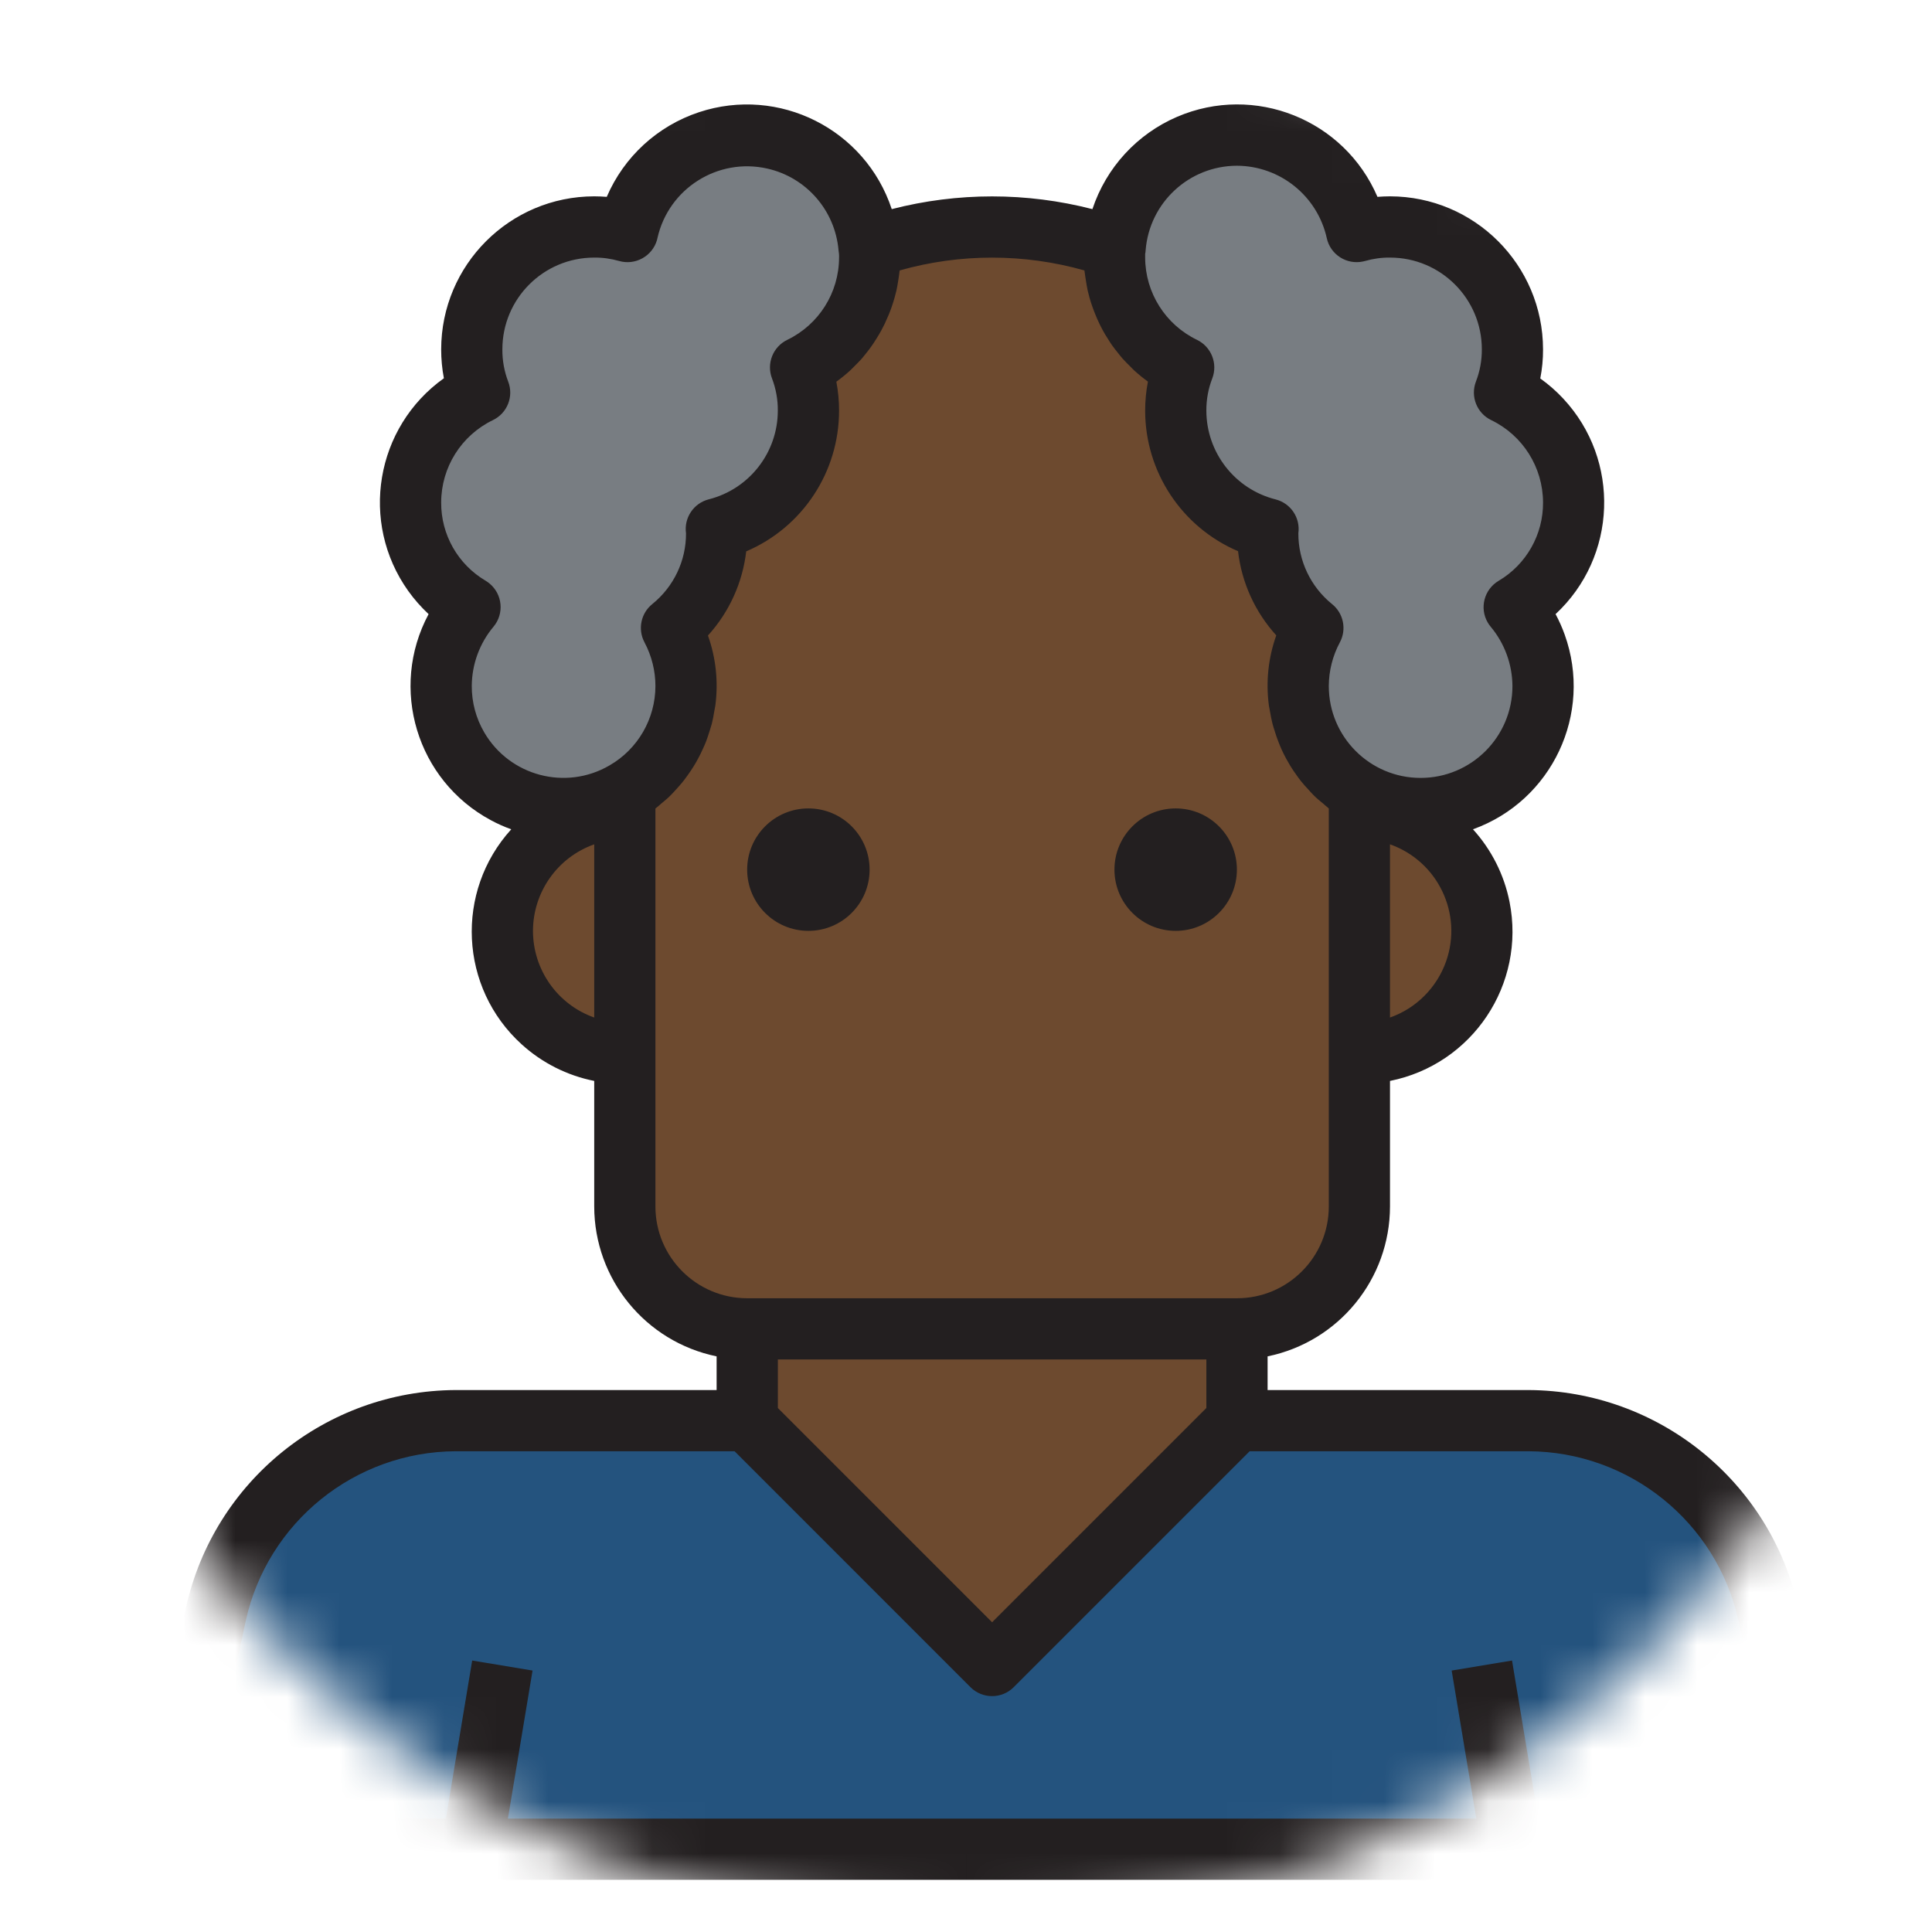 <svg width="37" height="37" viewBox="0 0 37 37" fill="none" xmlns="http://www.w3.org/2000/svg">
<mask id="mask0" mask-type="alpha" maskUnits="userSpaceOnUse" x="0" y="0" width="37" height="37">
<circle cx="18.5" cy="18.5" r="18.5" fill="#C4C4C4"/>
</mask>
<g mask="url(#mask0)">
<g clip-path="url(#clip0)">
<path d="M23.689 27.207V25.449H14.311V27.207L19 31.897L23.689 27.207Z" fill="#6D4A2F"/>
<path d="M33.865 30.912C33.396 28.752 31.486 27.21 29.276 27.207H23.689L19 31.897L14.311 27.207H8.724C6.514 27.21 4.604 28.752 4.135 30.912L3.173 35.414H34.827L33.865 30.912Z" fill="#24537E"/>
<path d="M9.621 17.828C9.621 19.123 10.671 20.173 11.966 20.173V15.484C10.67 15.484 9.621 16.534 9.621 17.828Z" fill="#6D4A2F"/>
<path d="M28.379 17.828C28.379 16.534 27.329 15.484 26.034 15.484V20.173C27.329 20.173 28.379 19.123 28.379 17.828Z" fill="#6D4A2F"/>
<path d="M13.138 13.139C13.138 12.751 13.041 12.368 12.857 12.025C13.407 11.583 13.727 10.915 13.724 10.208C13.726 10.182 13.723 10.157 13.719 10.132C14.757 9.869 15.483 8.934 15.483 7.863C15.484 7.581 15.432 7.301 15.331 7.037C16.141 6.649 16.657 5.831 16.655 4.933C16.657 4.872 16.654 4.811 16.643 4.751C16.536 3.46 15.403 2.501 14.112 2.609C13.09 2.694 12.242 3.434 12.019 4.434C11.81 4.375 11.596 4.346 11.38 4.346C10.085 4.346 9.035 5.396 9.035 6.691C9.034 6.974 9.086 7.254 9.187 7.518C8.025 8.076 7.535 9.47 8.092 10.633C8.29 11.046 8.606 11.392 9 11.627C8.645 12.051 8.45 12.586 8.449 13.139C8.449 14.434 9.498 15.484 10.793 15.484C12.088 15.484 13.138 14.434 13.138 13.139Z" fill="#787D82"/>
<path d="M22.669 7.037C22.568 7.301 22.516 7.581 22.517 7.864C22.517 8.934 23.243 9.869 24.281 10.132C24.277 10.157 24.274 10.182 24.276 10.208C24.273 10.915 24.593 11.583 25.143 12.025C24.959 12.368 24.862 12.751 24.862 13.139C24.862 14.434 25.912 15.484 27.206 15.484C28.501 15.484 29.551 14.434 29.551 13.139C29.549 12.586 29.355 12.051 29 11.627C30.107 10.966 30.468 9.532 29.807 8.425C29.572 8.032 29.226 7.716 28.813 7.518C28.914 7.254 28.966 6.974 28.965 6.691C28.965 5.396 27.915 4.346 26.62 4.346C26.404 4.346 26.189 4.375 25.981 4.434C25.699 3.171 24.446 2.375 23.182 2.657C22.181 2.88 21.441 3.729 21.356 4.751C21.346 4.811 21.343 4.872 21.345 4.933C21.343 5.831 21.859 6.65 22.669 7.037Z" fill="#787D82"/>
<path d="M24.862 13.139C24.862 12.751 24.959 12.368 25.143 12.025C24.593 11.583 24.273 10.915 24.276 10.208C24.274 10.182 24.277 10.157 24.282 10.132C23.243 9.869 22.517 8.934 22.517 7.863C22.516 7.581 22.568 7.301 22.669 7.037C21.859 6.649 21.343 5.831 21.345 4.933C21.343 4.872 21.346 4.811 21.357 4.751C20.6 4.484 19.802 4.347 19 4.346C18.197 4.345 17.4 4.482 16.644 4.751C16.654 4.811 16.657 4.872 16.655 4.933C16.657 5.831 16.141 6.65 15.331 7.037C15.432 7.301 15.484 7.581 15.483 7.863C15.483 8.934 14.757 9.869 13.719 10.132C13.723 10.157 13.726 10.182 13.724 10.208C13.727 10.915 13.407 11.583 12.857 12.025C13.041 12.368 13.138 12.75 13.138 13.139C13.14 13.977 12.692 14.751 11.966 15.167V23.104C11.966 24.399 13.016 25.449 14.311 25.449H23.689C24.984 25.449 26.034 24.399 26.034 23.104V15.167C25.307 14.751 24.86 13.977 24.862 13.139Z" fill="#6D4A2F"/>
<path d="M34.439 30.787C33.901 28.364 31.758 26.635 29.276 26.621H24.276V25.976C25.639 25.696 26.619 24.496 26.62 23.104V20.701C28.2 20.385 29.224 18.85 28.909 17.27C28.806 16.753 28.564 16.273 28.209 15.882C29.724 15.337 30.51 13.667 29.965 12.152C29.917 12.018 29.859 11.888 29.791 11.761C30.972 10.663 31.038 8.815 29.939 7.635C29.805 7.491 29.658 7.362 29.498 7.248C29.534 7.064 29.552 6.878 29.551 6.691C29.549 5.073 28.238 3.762 26.62 3.76C26.539 3.76 26.46 3.764 26.38 3.77C25.744 2.287 24.026 1.601 22.543 2.237C21.775 2.567 21.185 3.21 20.921 4.005C19.66 3.68 18.339 3.68 17.078 4.005C16.571 2.473 14.918 1.642 13.386 2.149C12.592 2.412 11.95 3.002 11.62 3.77C11.54 3.764 11.461 3.76 11.38 3.76C9.762 3.762 8.451 5.073 8.449 6.691C8.449 6.877 8.466 7.062 8.501 7.244C7.188 8.181 6.882 10.004 7.818 11.317C7.933 11.478 8.064 11.626 8.208 11.761C7.448 13.18 7.982 14.947 9.401 15.708C9.526 15.776 9.657 15.834 9.791 15.882C8.709 17.074 8.798 18.918 9.99 20C10.381 20.355 10.861 20.598 11.38 20.701V23.104C11.381 24.496 12.361 25.696 13.724 25.976V26.621H8.724C6.241 26.634 4.098 28.365 3.561 30.789L2.6 35.291C2.533 35.608 2.734 35.919 3.051 35.987C3.091 35.996 3.132 36 3.173 36H34.827C35.15 36 35.413 35.737 35.413 35.414C35.413 35.373 35.409 35.332 35.4 35.291L34.439 30.787ZM14.897 26.035H23.103V26.965L19 31.068L14.897 26.965V26.035ZM26.62 19.487V16.17C27.536 16.493 28.017 17.498 27.694 18.413C27.516 18.915 27.122 19.31 26.62 19.487ZM23.689 3.174C24.515 3.178 25.229 3.752 25.409 4.559C25.477 4.875 25.789 5.076 26.106 5.007C26.119 5.004 26.131 5.001 26.144 4.998C26.298 4.954 26.459 4.931 26.62 4.933C27.592 4.933 28.379 5.72 28.379 6.691C28.38 6.902 28.342 7.11 28.266 7.307C28.156 7.592 28.284 7.914 28.559 8.046C29.164 8.338 29.549 8.95 29.551 9.622C29.555 10.238 29.231 10.81 28.701 11.123C28.422 11.288 28.329 11.647 28.494 11.926C28.51 11.953 28.528 11.978 28.548 12.002C28.815 12.321 28.962 12.723 28.965 13.139C28.965 14.11 28.178 14.898 27.206 14.898C26.235 14.898 25.448 14.11 25.448 13.139C25.449 12.847 25.522 12.559 25.66 12.302C25.793 12.053 25.73 11.744 25.509 11.568C25.101 11.237 24.863 10.739 24.865 10.213C24.906 9.917 24.719 9.638 24.429 9.564C23.65 9.368 23.104 8.667 23.103 7.863C23.102 7.653 23.14 7.444 23.216 7.248C23.326 6.963 23.198 6.641 22.923 6.508C22.318 6.216 21.933 5.604 21.931 4.933C21.931 4.909 21.931 4.882 21.931 4.864C21.936 4.841 21.939 4.817 21.94 4.794C22.012 3.88 22.773 3.176 23.689 3.174ZM9.035 13.139C9.037 12.723 9.184 12.32 9.452 12.001C9.659 11.752 9.625 11.382 9.375 11.175C9.351 11.155 9.326 11.137 9.299 11.121C8.769 10.808 8.445 10.238 8.449 9.622C8.45 8.95 8.834 8.339 9.439 8.046C9.715 7.914 9.843 7.592 9.732 7.307C9.657 7.11 9.619 6.902 9.621 6.691C9.621 5.72 10.408 4.933 11.38 4.933C11.541 4.931 11.701 4.954 11.856 4.998C12.167 5.087 12.492 4.907 12.582 4.597C12.585 4.584 12.589 4.572 12.591 4.559C12.804 3.611 13.745 3.015 14.693 3.228C15.441 3.396 15.993 4.029 16.059 4.793C16.059 4.802 16.066 4.848 16.067 4.857C16.07 4.882 16.07 4.907 16.069 4.933C16.068 5.604 15.683 6.216 15.078 6.508C14.803 6.641 14.675 6.962 14.785 7.248C14.86 7.444 14.898 7.653 14.896 7.863C14.896 8.666 14.351 9.366 13.573 9.563C13.283 9.637 13.096 9.918 13.138 10.214C13.14 10.74 12.902 11.237 12.493 11.568C12.273 11.744 12.21 12.053 12.343 12.302C12.48 12.56 12.552 12.847 12.552 13.139C12.551 13.766 12.216 14.346 11.672 14.659C10.835 15.147 9.76 14.862 9.273 14.025C9.116 13.756 9.034 13.45 9.035 13.139ZM10.207 17.828C10.209 17.083 10.677 16.419 11.38 16.17V19.487C10.677 19.238 10.208 18.573 10.207 17.828ZM12.552 23.104V15.484L12.564 15.474C12.601 15.446 12.634 15.415 12.669 15.385C12.728 15.337 12.787 15.288 12.838 15.236C12.876 15.199 12.91 15.161 12.945 15.122C12.991 15.072 13.037 15.021 13.08 14.967C13.113 14.926 13.144 14.882 13.175 14.839C13.214 14.784 13.252 14.729 13.287 14.671C13.315 14.626 13.341 14.581 13.366 14.534C13.399 14.475 13.429 14.412 13.457 14.35C13.479 14.303 13.5 14.256 13.519 14.208C13.545 14.141 13.567 14.073 13.588 14.005C13.603 13.958 13.618 13.912 13.631 13.865C13.651 13.787 13.665 13.709 13.678 13.63C13.685 13.589 13.694 13.55 13.7 13.509C13.759 13.058 13.711 12.6 13.558 12.171C13.965 11.723 14.221 11.159 14.291 10.559C15.37 10.099 16.07 9.037 16.069 7.863C16.069 7.678 16.052 7.492 16.017 7.31C16.107 7.245 16.194 7.175 16.276 7.1C16.303 7.076 16.328 7.048 16.355 7.022C16.407 6.97 16.459 6.919 16.507 6.865C16.536 6.831 16.563 6.795 16.591 6.761C16.632 6.709 16.673 6.658 16.708 6.604C16.735 6.566 16.759 6.526 16.784 6.487C16.818 6.433 16.851 6.378 16.881 6.322C16.904 6.28 16.924 6.238 16.946 6.195C16.973 6.136 16.999 6.077 17.022 6.022C17.041 5.978 17.057 5.933 17.073 5.888C17.094 5.829 17.113 5.767 17.131 5.705C17.144 5.659 17.156 5.614 17.167 5.567C17.181 5.504 17.192 5.439 17.202 5.374C17.209 5.329 17.217 5.283 17.222 5.237C17.222 5.217 17.228 5.198 17.23 5.179C18.386 4.852 19.611 4.852 20.768 5.179C20.768 5.199 20.774 5.218 20.776 5.237C20.781 5.282 20.789 5.326 20.796 5.371C20.806 5.437 20.817 5.502 20.831 5.567C20.842 5.613 20.854 5.658 20.866 5.703C20.884 5.765 20.902 5.826 20.925 5.886C20.941 5.931 20.958 5.977 20.976 6.02C21 6.079 21.025 6.138 21.052 6.193C21.073 6.236 21.094 6.279 21.117 6.321C21.147 6.379 21.181 6.431 21.215 6.485C21.239 6.524 21.263 6.564 21.29 6.602C21.328 6.656 21.369 6.709 21.411 6.76C21.439 6.794 21.464 6.829 21.494 6.862C21.542 6.917 21.595 6.969 21.647 7.02C21.674 7.046 21.698 7.074 21.725 7.098C21.808 7.173 21.894 7.243 21.984 7.308C21.949 7.491 21.931 7.677 21.931 7.863C21.931 9.036 22.631 10.095 23.71 10.556C23.779 11.156 24.035 11.72 24.442 12.168C24.289 12.597 24.241 13.055 24.3 13.506C24.306 13.546 24.315 13.586 24.322 13.627C24.336 13.706 24.35 13.785 24.37 13.861C24.382 13.908 24.397 13.954 24.412 14C24.433 14.069 24.455 14.137 24.482 14.203C24.5 14.252 24.521 14.298 24.54 14.345C24.569 14.408 24.599 14.47 24.632 14.53C24.657 14.576 24.683 14.621 24.71 14.666C24.746 14.725 24.784 14.781 24.824 14.836C24.854 14.879 24.883 14.921 24.917 14.962C24.961 15.017 25.009 15.07 25.057 15.121C25.09 15.158 25.122 15.195 25.158 15.23C25.217 15.289 25.275 15.338 25.339 15.389C25.37 15.415 25.398 15.443 25.432 15.468L25.448 15.484V23.104C25.448 24.075 24.661 24.863 23.69 24.863H14.311C13.339 24.863 12.552 24.075 12.552 23.104ZM29.461 34.828L28.957 31.801L27.801 31.993L28.273 34.828H9.727L10.199 31.993L9.043 31.801L8.539 34.828H3.898L4.707 31.037C5.125 29.151 6.792 27.804 8.724 27.793H14.068L18.585 32.311C18.814 32.54 19.186 32.54 19.414 32.311L23.932 27.793H29.276C31.207 27.804 32.874 29.149 33.293 31.034L34.102 34.828H29.461V34.828Z" fill="#231F20"/>
<path d="M22.516 17.827C23.163 17.827 23.688 17.302 23.688 16.654C23.688 16.007 23.163 15.482 22.516 15.482C21.868 15.482 21.343 16.007 21.343 16.654C21.343 17.302 21.868 17.827 22.516 17.827Z" fill="#231F20"/>
<path d="M15.482 17.827C16.129 17.827 16.654 17.302 16.654 16.654C16.654 16.007 16.129 15.482 15.482 15.482C14.834 15.482 14.309 16.007 14.309 16.654C14.309 17.302 14.834 17.827 15.482 17.827Z" fill="#231F20"/>
</g>
</g>
<defs>
<clipPath id="clip0">
<rect x="2" y="2" width="34" height="34" fill="white"/>
</clipPath>
</defs>
</svg>
